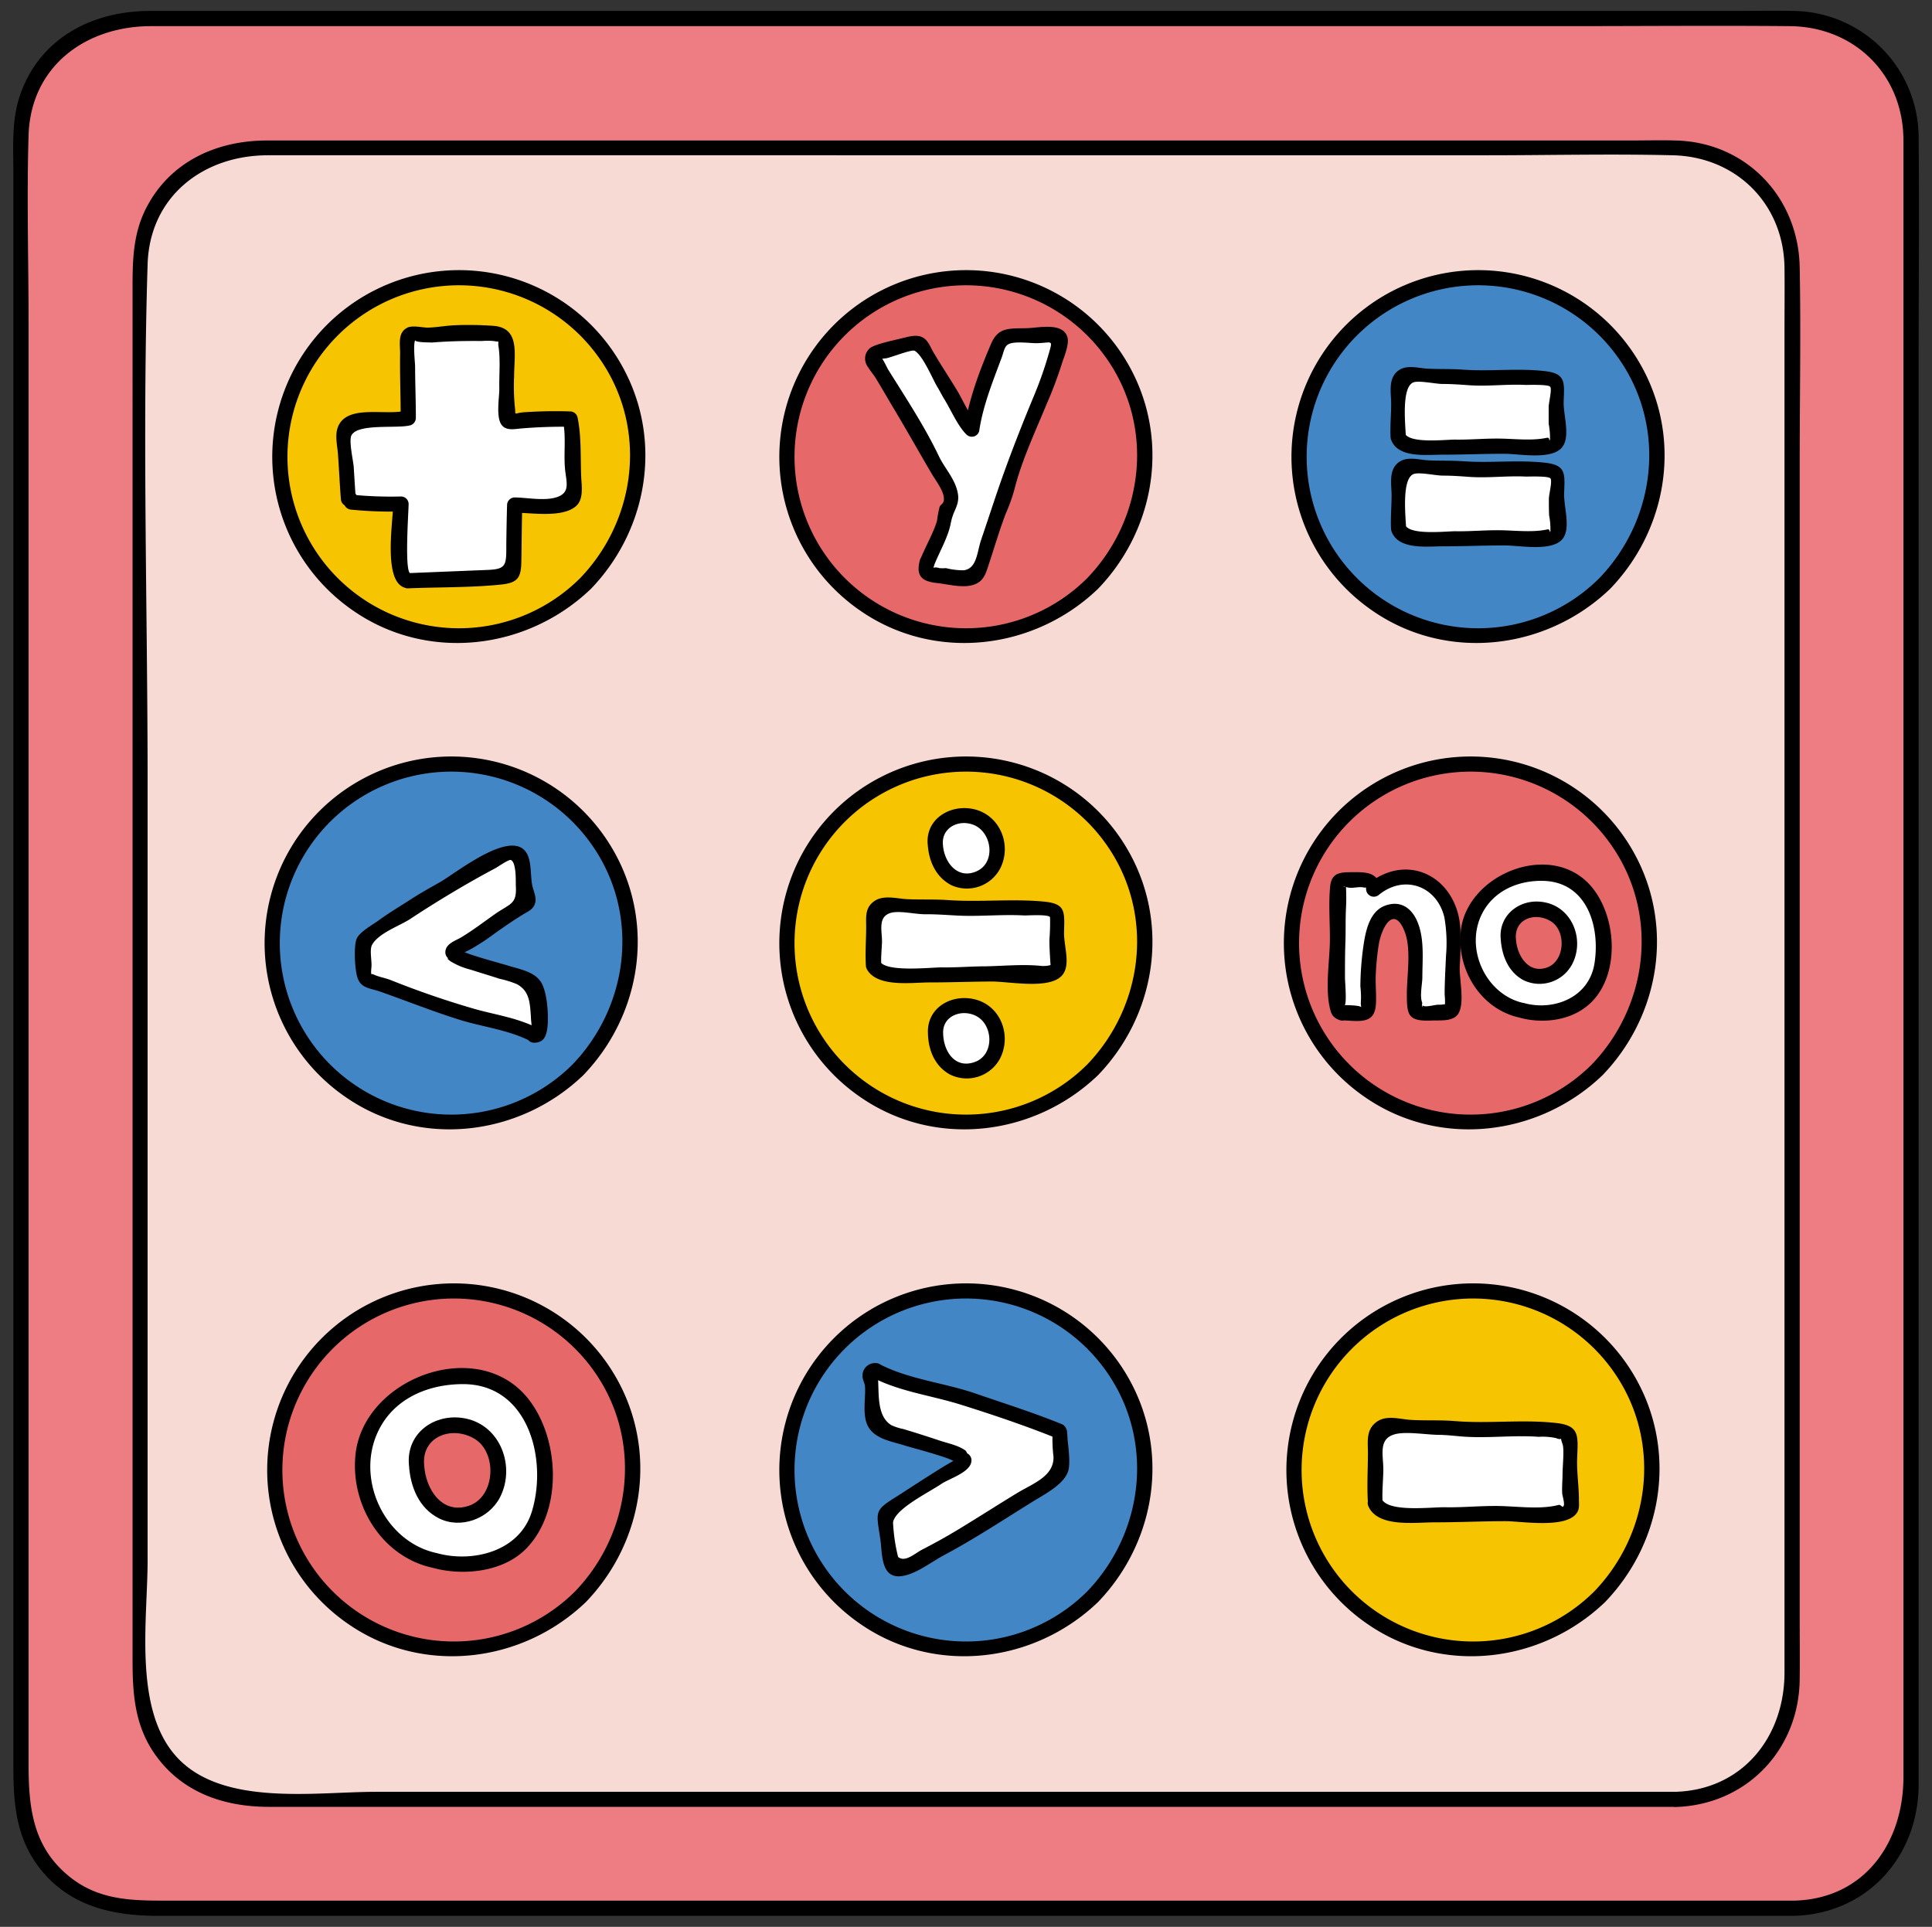 <svg xmlns="http://www.w3.org/2000/svg" viewBox="0 0 381.28 380.33"><rect x="0" y="0" width="381.28" height="380.33" fill="#333333" stroke="none"/><defs><style>.cls-1{fill:#ed7d82;}.cls-2{fill:#f8dad4;}.cls-3{fill:#e66869;}.cls-4{fill:#f7c402;}.cls-5{fill:#4386c6;}.cls-6{fill:#fff;}</style></defs><title>Mblok mapa conceptual</title><g id="gráficos"><rect class="cls-1" x="4.14" y="3.66" width="373" height="373" rx="23.02" ry="23.02"/><path d="M354.12,375.16H33.62c-7.27,0-14.13.12-20.23-5-7.09-5.91-7.75-13.81-7.75-22.12V63.81c0-12.34-.38-24.75,0-37.09C6.06,13,17,5.16,29.81,5.16h278.9c14.84,0,29.68-.13,44.51,0,12.75.12,22.3,9.51,22.42,22.31,0,4.81,0,9.62,0,14.43V350.79c0,12.86-7.62,24-21.52,24.37-1.93.06-1.93,3.06,0,3,14.41-.43,24.44-11.69,24.52-25.8,0-5.5,0-11,0-16.51V71.73c0-14.8.15-29.62,0-44.42A25,25,0,0,0,354,2.16c-4-.08-8,0-12.06,0H29.62c-11.38,0-21.84,5.33-25.7,16.73C2.25,23.8,2.64,29.14,2.64,34.26v314.1c0,7.21.37,14,5,20.15,5.85,7.69,14.43,9.65,23.46,9.65h323A1.5,1.5,0,0,0,354.12,375.16Z"/><rect class="cls-2" x="27.63" y="29.15" width="326.03" height="326.03" rx="23.02" ry="23.02"/><path d="M330.64,353.68H74.24c-12,0-30.23,2.95-39.27-6.77-8.71-9.38-5.84-27.12-5.84-38.94V154.58c0-34.08-1.06-68.34,0-102.41.41-13.42,11-21.52,23.74-21.52H293.44c12.23,0,24.5-.3,36.73,0,12.51.31,21.85,9.62,22,22.19.05,4.16,0,8.32,0,12.48V330.13c0,12.66-8.23,23.15-21.51,23.55-1.93.06-1.94,3.06,0,3,14-.42,24.37-11.28,24.51-25.19.05-4.31,0-8.63,0-12.94v-227c0-12.94.25-25.89,0-38.82-.26-13.81-10.57-24.68-24.52-25-3-.08-6,0-8.95,0h-269c-9.9,0-19.11,4.13-23.83,13.3-2.72,5.29-2.71,10.73-2.71,16.43V327.53c0,6.4.33,12.5,4,18.12,5.26,8,13.78,11,22.9,11H330.64A1.5,1.5,0,0,0,330.64,353.68Z"/><circle class="cls-3" cx="190.64" cy="90.16" r="35.35"/><path d="M214.58,114.1a33.85,33.85,0,1,1,4.29-42.63c8.94,13.45,6.73,31.15-4.29,42.63-1.34,1.4.78,3.52,2.12,2.12,10.58-11,13.88-27.33,7.46-41.38a36.85,36.85,0,1,0-54.31,45.75c14.62,10.08,34.23,7.75,46.85-4.37C218.09,114.88,216,112.76,214.58,114.1Z"/><circle class="cls-4" cx="190.64" cy="186.16" r="35.35"/><path d="M214.58,210.1a33.85,33.85,0,1,1,4.29-42.63c8.94,13.45,6.73,31.15-4.29,42.63-1.34,1.4.78,3.52,2.12,2.12,10.58-11,13.88-27.33,7.46-41.38a36.85,36.85,0,1,0-54.31,45.75c14.62,10.08,34.23,7.75,46.85-4.37C218.09,210.88,216,208.76,214.58,210.1Z"/><circle class="cls-5" cx="89.07" cy="186.16" r="35.35"/><path d="M113,210.1a33.85,33.85,0,1,1,4.29-42.63c8.94,13.45,6.73,31.15-4.29,42.63-1.34,1.4.78,3.52,2.12,2.12,10.58-11,13.88-27.33,7.46-41.38a36.85,36.85,0,1,0-54.31,45.75c14.62,10.08,34.23,7.75,46.85-4.37C116.52,210.88,114.4,208.76,113,210.1Z"/><circle class="cls-3" cx="290.21" cy="186.16" r="35.35"/><path d="M314.15,210.1a33.85,33.85,0,1,1,4.29-42.63c8.94,13.45,6.73,31.15-4.29,42.63-1.34,1.4.78,3.52,2.12,2.12,10.58-11,13.88-27.33,7.46-41.38a36.85,36.85,0,1,0-54.31,45.75c14.62,10.08,34.23,7.75,46.85-4.37C317.66,210.88,315.54,208.76,314.15,210.1Z"/><circle class="cls-4" cx="90.57" cy="90.17" r="35.35"/><path d="M114.51,114.1a33.85,33.85,0,1,1,4.29-42.63c8.94,13.45,6.73,31.15-4.29,42.63-1.34,1.4.78,3.52,2.12,2.12,10.58-11,13.88-27.33,7.46-41.38a36.85,36.85,0,1,0-54.31,45.75c14.62,10.08,34.23,7.75,46.85-4.37C118,114.88,115.9,112.76,114.51,114.1Z"/><circle class="cls-5" cx="291.71" cy="90.16" r="35.35"/><path d="M315.65,114.1a33.85,33.85,0,1,1,4.29-42.63c8.94,13.45,6.73,31.15-4.29,42.63-1.34,1.4.78,3.52,2.12,2.12,10.58-11,13.88-27.33,7.46-41.38a36.85,36.85,0,1,0-54.31,45.75c14.62,10.08,34.23,7.75,46.85-4.37C319.16,114.88,317,112.76,315.65,114.1Z"/><circle class="cls-5" cx="190.64" cy="290.16" r="35.35"/><path d="M214.58,314.1a33.85,33.85,0,1,1,4.29-42.63c8.94,13.45,6.73,31.15-4.29,42.63-1.34,1.4.78,3.52,2.12,2.12,10.58-11,13.88-27.33,7.46-41.38a36.85,36.85,0,1,0-54.31,45.75c14.62,10.08,34.23,7.75,46.85-4.37C218.09,314.88,216,312.76,214.58,314.1Z"/><path class="cls-6" d="M80.56,114.63a.87.87,0,0,1-.82-.15,1.54,1.54,0,0,1-.43-.7,3.42,3.42,0,0,1-.18-.9,5.68,5.68,0,0,0-.09-.76l.06-12.66c-1.52,0-3.13,0-4.84,0a47,47,0,0,1-4.9-.36,4.22,4.22,0,0,0-.24-.58s-.08,0-.23,0-.2,0-.12,0c0-.42-.1-1.23-.17-2.42s-.16-2.45-.24-3.79-.16-2.62-.26-3.82-.17-2-.2-2.46v-.52a2,2,0,0,1,.55-1.4A3.08,3.08,0,0,1,70,83.23a14.32,14.32,0,0,0,4.46-.11,25,25,0,0,1,4.35-.41l.93,0a1.29,1.29,0,0,0,.88-.26v-1c0-1.2,0-2.27,0-3.18s-.05-1.8-.09-2.66-.07-1.73-.09-2.62,0-2,0-3.21v-.67q0-.49,0-1t0-1v-.68A.44.44,0,0,1,81,66a11.17,11.17,0,0,1,2,.26c.27,0,.73-.08,1.37-.12l2-.14,2-.18c.64-.06,1.08-.11,1.31-.15l1,0c.53,0,1.09,0,1.7,0s1.14,0,1.63,0l.85,0h2.51a9.24,9.24,0,0,0,1-.06l1.28.82c0,.19,0,.5,0,.9a3,3,0,0,0,.15.91,1.3,1.3,0,0,1,0,.5,4,4,0,0,0-.06.49,13.86,13.86,0,0,1,.2,1.43,6.9,6.9,0,0,1,0,.91q0,.41-.06.93c0,.35,0,.88,0,1.58,0,.34,0,.85,0,1.51s0,1.4.06,2.19,0,1.62.06,2.45,0,1.61,0,2.31a.46.46,0,0,0,.18.41.94.94,0,0,0,.49.11c.22,0,.43,0,.64,0s.4,0,.56,0h.29a15.88,15.88,0,0,1,4-.47h4.14l.53,0c.23,0,.46,0,.7,0h.93l.35,1.63c0,1.67,0,3.28,0,4.81a23.28,23.28,0,0,0,.38,4.94v3.67a1.12,1.12,0,0,1-.29.82,1.86,1.86,0,0,1-.67.44,5.79,5.79,0,0,1-.85.23,5.9,5.9,0,0,0-.81.21l-1.7.29-7.35-.06-.12,4.14V105c0,.68,0,1.48,0,2.39s0,1.84,0,2.77v2.28c0,.66-.2,1-.61,1.14s-.92.2-1.54.32Z"/><path d="M81,113.18c-1.22-.22-.36-12.31-.36-13.72A1.5,1.5,0,0,0,79.1,98a79.15,79.15,0,0,1-9.74-.36l1.44,1.11-.23-.59A1.61,1.61,0,0,0,69.12,97h0l1.1,1.44c-.16-2.07-.28-4.14-.41-6.21-.08-1.27-1-5.15-.46-6.28,1.24-2.44,9.1-1.3,11.62-2a1.54,1.54,0,0,0,1.1-1.45c0-3.4-.14-6.79-.15-10.19,0-.71-.47-4.71.09-5.24-.59.56,3.3.53,3.37.53,3.26-.26,6.4-.32,9.68-.29a15,15,0,0,1,2.32,0c1.52.27.78-.14,1,1.06.41,2.71.1,5.66.16,8.41,0,1.78-.73,5.79.56,7.22.87,1,2.38.71,3.56.59a98.44,98.44,0,0,1,9.87-.35L111.1,83.1c.64,3,.14,6.19.39,9.27.21,2.56,1.12,4.65-1.27,5.64s-6.16.2-8.65.18a1.52,1.52,0,0,0-1.5,1.5c-.07,2.56-.12,5.11-.15,7.67,0,4.17.11,5-3.79,5.14l-15.57.63c-1.92.08-1.93,3.08,0,3,6.06-.25,12.24-.13,18.27-.74,3.37-.35,4-1.33,4.06-4.62.06-3.7.08-7.39.18-11.08l-1.5,1.5c3.17,0,9.46,1.1,12.14-1.32,1.43-1.29,1.12-3.74,1-5.49-.19-3.94.08-8.2-.75-12.07a1.52,1.52,0,0,0-1.45-1.1,91.12,91.12,0,0,0-9.2.17c-2.13.22-1.44.74-1.7-1a42.05,42.05,0,0,1-.15-6.15c0-4.22,1.26-9.49-4.06-9.91a67.42,67.42,0,0,0-7.65-.12c-1.78.08-3.55.42-5.34.47-1,0-3-.5-4,0-2,1-1.42,3.29-1.45,5.2-.06,4.22.12,8.44.12,12.66L80.22,81C76.56,82.12,69.28,79.89,67,83.65c-1.09,1.81-.45,4-.3,6,.21,2.94.34,5.88.57,8.81a1.56,1.56,0,0,0,1.1,1.45,6.46,6.46,0,0,0,.75.11l-1.44-1.1.23.58a1.58,1.58,0,0,0,1.45,1.1,79.15,79.15,0,0,0,9.74.36l-1.5-1.5c0,3.31-2.15,15.78,2.56,16.61C82.05,116.41,82.86,113.52,81,113.18Z"/><circle class="cls-3" cx="89.57" cy="290.16" r="35.35"/><path d="M113.51,314.1a33.85,33.85,0,1,1,4.29-42.63c8.94,13.45,6.73,31.15-4.29,42.63-1.34,1.4.78,3.52,2.12,2.12,10.58-11,13.88-27.33,7.46-41.38a36.85,36.85,0,1,0-54.31,45.75c14.62,10.08,34.23,7.75,46.85-4.37C117,314.88,114.9,312.76,113.51,314.1Z"/><circle class="cls-4" cx="290.71" cy="290.16" r="35.35"/><path d="M314.65,314.1a33.85,33.85,0,1,1,4.29-42.63c8.94,13.45,6.73,31.15-4.29,42.63-1.34,1.4.78,3.52,2.12,2.12,10.58-11,13.88-27.33,7.46-41.38a36.85,36.85,0,1,0-54.31,45.75c14.62,10.08,34.23,7.75,46.85-4.37C318.16,314.88,316,312.76,314.65,314.1Z"/><path class="cls-6" d="M271.35,296.53a3.66,3.66,0,0,1-.06-1.15,5.53,5.53,0,0,0,0-1.15q0-.17,0-.78c0-.41,0-.86.08-1.35s.07-.93.09-1.35,0-.67,0-.78c0-1.12,0-2.24-.11-3.34a19.93,19.93,0,0,1,.06-3.28,1.85,1.85,0,0,1,.89-1.43,3.25,3.25,0,0,1,1.58-.65c.15,0,.49,0,1,.11s1.14.14,1.77.2,1.24.1,1.8.14l1,.06h1l1.63,0,1.62,0h.93c.11,0,.39,0,.84.08s.95.11,1.49.14l1.51.12.93.05a25.77,25.77,0,0,0,5,0,41.34,41.34,0,0,1,5-.19,4,4,0,0,1,1.09,0L303,282c.92.05,1.86.12,2.81.19s1.73.14,2.33.17l.25,0,.25,0a1.43,1.43,0,0,1,1.29.73,3.09,3.09,0,0,1,.23,1.51,10.82,10.82,0,0,1-.28,1.83,6.9,6.9,0,0,0-.23,1.6,6.39,6.39,0,0,0,.06.64c0,.32.07.66.11,1s.08.69.11,1a6.27,6.27,0,0,1,.06.65,4.21,4.21,0,0,1,0,1,7.82,7.82,0,0,1-.17.84,5.72,5.72,0,0,0,.17,2.08,4.76,4.76,0,0,1,.17,1.85.3.3,0,0,0-.06.22v.17c-.07.08-.24.22-.5.45a1.22,1.22,0,0,1-.56.34,3.18,3.18,0,0,0-1,.08c-.47.09-.83.18-1.1.25H294.63l-.84,0-.84,0h-.51l-.75,0c-.4,0-.81,0-1.24.08s-.84.07-1.23.08a3.35,3.35,0,0,0-.76.09l-1.24,0-2-.06-2.05,0h-1.24c-1.16,0-2,0-2.55,0a13.16,13.16,0,0,1-1.49-.11l-1.51-.19c-.56-.08-1.44-.17-2.64-.28-.11,0-.34-.11-.7-.2l-.81-.2a1.39,1.39,0,0,1-.51-.7C271.53,296.94,271.42,296.68,271.35,296.53Z"/><path d="M272.85,296.53c-.11-2.07.1-4.1.15-6.17.07-3.12-1.27-6.68,2.85-7.38,2.17-.36,5.66.19,7.92.24,1.91,0,3.8.29,5.7.39,4.74.25,9.44-.35,14.19,0a12.52,12.52,0,0,1,3.41.25c1.63.67.59-.77,1.3,1.2.37,1,0,4.44,0,5.76s-.14,2.61-.07,3.92c0,.42.57,2.09.27,2.53s-.48-.35-1-.21c-3.87,1-8.69.16-12.68.2-3.24,0-6.45.32-9.7.25-2.74-.05-11.32,1.07-12.54-1.69-.78-1.77-3.37-.24-2.59,1.51,1.88,4.24,9.23,3.15,13.08,3.16,4.68,0,9.32-.23,14-.23,3.09,0,11.77,1.5,14-1.56.62-.85.46-1.68.46-2.71,0-2.67-.45-5.43-.35-8.11.16-4.42.59-6.49-4.16-7-6.71-.75-13.35.18-20-.38-2.84-.23-5.66-.07-8.5-.22-2.41-.12-5.19-1.17-7.24.64-1.72,1.51-1.41,3.62-1.39,5.77,0,3.29-.22,6.61,0,9.9C269.94,298.45,272.94,298.47,272.85,296.53Z"/><path class="cls-6" d="M183,110.87c.31-.82.63-1.6,1-2.35s.64-1.48.94-2.19.58-1.41.84-2.1.47-1.37.65-2.06v-.06l0,0,.3-1.24a.64.64,0,0,1,.2-.16c.12-.07.18-.14.18-.19a.66.66,0,0,1,.07-.23c0-.12.09-.24.14-.36l.13-.36.1-.23c0-.22.1-.42.15-.62a1.41,1.41,0,0,0,0-.58l-.54-1.26a5.65,5.65,0,0,0-.66-1.81l-1-1.7-.63-.9a.17.17,0,0,1,0-.14V92.2a10.1,10.1,0,0,1-.83-1.36c-.23-.46-.46-.93-.68-1.39s-.44-.93-.67-1.4-.48-.92-.75-1.38a5.62,5.62,0,0,1-.47-.7c-.22-.35-.46-.74-.73-1.15L180,83.63c-.24-.38-.41-.67-.52-.85-.64-1-1.25-2-1.85-3s-1.18-2-1.76-3-1.18-2-1.8-3-1.24-2-1.9-2.94a.09.09,0,0,1,0-.06v-.11c0-.23.07-.45.36-.65l.16,0,.17-.06s.09,0,.18-.17l.18-.26.27,0,.45-.07.45-.08a1.51,1.51,0,0,0,.28-.07l.74-.19,1.3-.37,1.3-.38.76-.24.11,0,.1,0H179a.58.58,0,0,0,.19,0,.32.32,0,0,0,.14,0l.41,0,.53-.06.49,0H181a.3.3,0,0,1,.23,0,1.59,1.59,0,0,1,.29.15c.06.09.15.24.27.46l.4.7c.14.25.27.48.41.7l.29.47a32.79,32.79,0,0,0,1.89,3c.67,1,1.32,2,1.94,3l.13.26c.06.14.13.28.21.43a3.32,3.32,0,0,1,.22.41,1.15,1.15,0,0,0,.13.21l.09.14a2.55,2.55,0,0,1,.14.24c0,.08.09.16.14.24l.09.18.34.49.62.89.63.9.38.54.3.57.54,1c.19.36.37.7.53,1s.28.51.33.58,0,.09.1.16l.15.15c0-.19.07-.41.09-.68a4.53,4.53,0,0,1,.1-.61q.21-1.29.51-2.49a23.19,23.19,0,0,1,.72-2.44,10.08,10.08,0,0,1,.58-1.52,11.22,11.22,0,0,0,.57-1.52l.85-2.49c.31-.89.6-1.71.88-2.44,0-.05.06-.17.13-.35s.16-.39.25-.6l.25-.61.13-.35.18-.58c.05-.16.1-.32.15-.46a2.49,2.49,0,0,1,.22-.43,5,5,0,0,1,.36-.45l.17,0,.32-.06.31-.09a.83.83,0,0,0,.21-.07,11,11,0,0,1,1.38-.12h1.38l.58,0,1,0h1.53c.15,0,.4,0,.77,0h2.28a6.54,6.54,0,0,1,.76,0l.41.2a.61.61,0,0,1,.32.32,2.61,2.61,0,0,1,0,.56,3.44,3.44,0,0,1-.1.63c-.06.21-.11.41-.17.6s-.1.35-.14.48c-.23.9-.47,1.76-.72,2.59s-.51,1.65-.78,2.45-.57,1.6-.88,2.41-.65,1.61-1,2.43q-.93,2.08-1.74,4.45c-.54,1.58-1,3.07-1.55,4.48a20.77,20.77,0,0,1-.76,1.94q-.47,1-.93,1.89-.3.55-.54,1.11a9,9,0,0,0-.37,1.11c-.07.33-.13.61-.19.85a6.75,6.75,0,0,1-.19.68c-.07.22-.16.45-.26.69l-.34.85a1.67,1.67,0,0,0-.11.6,3.55,3.55,0,0,0,0,.66,1.28,1.28,0,0,1-.13.32,1.42,1.42,0,0,1-.17.33s0,.06-.09.13l-.2.22-.22.21-.12.13a1.49,1.49,0,0,1-.06.26c0,.13-.08.28-.12.44s-.08.3-.11.43a1.6,1.6,0,0,0,0,.26,4,4,0,0,0-.23.51l-.32.78c-.11.27-.21.54-.3.78a2.75,2.75,0,0,1-.22.51,4.62,4.62,0,0,1,0,1,1.78,1.78,0,0,1-.45.88l-2.49,7.47a2.36,2.36,0,0,1-.12.26,3.61,3.61,0,0,1-.23.36l-.28.31a.51.51,0,0,1-.25.17,5.77,5.77,0,0,1-.61.08,1.78,1.78,0,0,1-.59,0,.42.42,0,0,0-.23,0l-.41.07-.45.07a.82.82,0,0,1-.39,0l-.27,0a.52.52,0,0,0-.25,0l-.55-.1-.89-.15-.91-.15c-.29,0-.49-.07-.58-.07a2.34,2.34,0,0,1-.45,0h-.37l-.3,0-.55-.07-.56,0-.29,0a1.53,1.53,0,0,1-.41-.08.75.75,0,0,1-.39-.36,1.52,1.52,0,0,1-.14-.77A4.07,4.07,0,0,1,183,110.87Z"/><path d="M184.47,111.27c1-2.44,2.53-5.09,3.1-7.67a14.07,14.07,0,0,1,.35-1.49c.12-.31.37-1.06.07-.27.56-1.47,1.34-2.59,1.06-4.33-.45-2.87-2.61-5.05-3.74-7.42-2.82-5.91-6.53-11.53-10-17.09-.51-.82-2-4.6-2.31-1.58a2.59,2.59,0,0,0,.83-.45c-.21-.2,1-.5-.43,0a8.66,8.66,0,0,1,1.44-.24c1-.15,5.09-1.81,5.67-1.49,1.61.89,3.57,5.63,4.45,7.09.49.81.9,1.65,1.39,2.45,1.33,2.14,2.63,5.27,4.39,7a1.51,1.51,0,0,0,2.5-.67c.73-5,2.68-9.78,4.44-14.53.42-1.15.53-2.17,1.29-2.61,1.18-.69,4.3-.21,5.64-.23,3.12-.07,3.2-.86,2.33,2.18a74.69,74.69,0,0,1-2.89,8.21c-2.15,5.17-4.25,10.5-6.13,15.76-1.5,4.2-2.81,8.33-4.28,12.62-.85,2.48-.81,5.7-3.45,6.06a14.41,14.41,0,0,1-3.51-.43,8,8,0,0,1-1.3,0c-1.37-.46-1.3.53-.93-.85a1.5,1.5,0,0,0-2.89-.8c-.87,3.18.34,4.27,3.32,4.59,2.12.22,4.9,1,7,.42,2.37-.63,2.7-2.44,3.42-4.61,1.07-3.22,2-6.44,3.2-9.54a35,35,0,0,0,1.72-4.84c1.39-5.58,4.18-11.52,6.37-16.84A79.67,79.67,0,0,0,209.49,72c.38-1.29,1.6-4,1.16-5.46-.9-3-5.75-1.81-8-1.76-3.6.08-5.65-.23-7.1,3.16-2.2,5.19-4.35,10.79-5.15,16.39l2.51-.66c-1.63-1.63-3-5-4.27-7-1.45-2.37-3-4.71-4.4-7.09-.61-1-1.08-2.45-2.19-3-1.33-.68-3.12,0-4.48.29-2.12.51-5.56,1.24-6.14,2.1a2.65,2.65,0,0,0-.59,2.58c.15.73,1.46,2.25,1.93,3,1.23,2,2.36,4,3.56,6,2.6,4.33,5.09,8.8,7.61,13.07.77,1.31,2.38,3.35,2.34,4.89,0,1-.66,1-.85,1.55a22.51,22.51,0,0,0-.51,2.74c-.66,2.31-2.33,5.17-3.31,7.66C180.88,112.27,183.78,113.05,184.47,111.27Z"/><path class="cls-6" d="M85.79,308a4.48,4.48,0,0,0-.57-.12l-1-.18-.25,0a4.77,4.77,0,0,1-.53-.14,4.28,4.28,0,0,1-.66-.26,2.33,2.33,0,0,1-.61-.41l-.24-.1-.39-.16-.4-.16-.23-.1a4.21,4.21,0,0,1-1-.52c-.3-.22-.59-.45-.86-.68s-.54-.48-.8-.73l-.71-.7a21.15,21.15,0,0,1-2.35-2.6,14.74,14.74,0,0,1-1.78-3,23.93,23.93,0,0,1-1-2.4,15.91,15.91,0,0,1-.55-2.13,18.84,18.84,0,0,1-.26-2.18c0-.75-.07-1.6-.07-2.57v-2.06c.24-1,.52-2,.83-2.94a17.19,17.19,0,0,1,1.13-2.64,17.62,17.62,0,0,1,1.55-2.41,16.25,16.25,0,0,1,2-2.22A12.52,12.52,0,0,1,79,275.13a15.9,15.9,0,0,1,2-1.1.89.89,0,0,0,.23-.11l.33-.15.31-.12.2-.08.41,0,.38,0,.33-.24.3-.23.18,0a2,2,0,0,0,.31-.07l.3-.06a.44.44,0,0,0,.17-.06l.49-.12.82-.21.84-.2a2.53,2.53,0,0,1,.5-.1,4.77,4.77,0,0,1,.8-.15l1.23-.12,1.25-.11.86-.08H92l1.09.06a5.72,5.72,0,0,1,1,.16q.77.19,1.56.36t1.56.27l.65.3c.3.15.62.31,1,.5s.66.35,1,.52l.6.35a4.42,4.42,0,0,1,.43.4l.75.75c.27.28.54.55.79.82l.58.63a2.58,2.58,0,0,0,.16.25l.32.45.35.51c.12.16.22.3.29.41a19.37,19.37,0,0,1,2.66,6,24.2,24.2,0,0,1,.56,3.12,29.88,29.88,0,0,1,.18,3.33V291c0,.31-.08.73-.13,1.27s-.09,1.07-.13,1.6-.09,1-.13,1.43a6.14,6.14,0,0,1-.08.74,15.75,15.75,0,0,1-.59,2.65,20,20,0,0,1-1,2.49q-.53.66-.84,1.11c-.21.3-.42.6-.64.88l-.75.93c-.29.34-.67.76-1.17,1.27a17.42,17.42,0,0,1-2,1.32,16.73,16.73,0,0,1-2.23,1,14.58,14.58,0,0,1-2.34.68,8.88,8.88,0,0,1-2.34.19h-.94l-.58,0h-.37a.52.52,0,0,0-.19-.11.55.55,0,0,0-.19-.06l-.25,0-.42.07-.44.07a.53.53,0,0,1-.26,0l-.51,0-.86-.11-.86-.13a2.67,2.67,0,0,1-.48-.08h-.27ZM82.21,289.2a12.64,12.64,0,0,0,.13,1.51,5.94,5.94,0,0,0,.41,1.45,1.06,1.06,0,0,0,.14.3,1.06,1.06,0,0,1,.14.3l.22.77c.07.27.15.55.23.82a6.74,6.74,0,0,0,.29.79,2.63,2.63,0,0,0,.41.69l.27.29c.13.13.26.27.38.41l.36.38c.11.12.18.19.22.2l.18.14.35.23.41.26a2.27,2.27,0,0,0,.35.2l.27.19.35.24a1.49,1.49,0,0,0,.33.2,1.16,1.16,0,0,0,.28.12,1.43,1.43,0,0,0,.35.07,3.56,3.56,0,0,0,.87.31,1.34,1.34,0,0,0,.49,0l.44-.08a2.4,2.4,0,0,1,.72,0H91l.36,0,.38-.06.3-.05a6.38,6.38,0,0,0,2.41-.88,7.77,7.77,0,0,0,2-1.7A7.57,7.57,0,0,0,97.7,294a7.17,7.17,0,0,0,.47-2.53c0-.05,0-.28,0-.67s0-1.08.12-2.07a3.56,3.56,0,0,0-.28-1.39,13.76,13.76,0,0,1-.51-1.4,4.29,4.29,0,0,0-1.25-1.85,18.15,18.15,0,0,0-1.79-1.38c-.38-.25-.73-.47-1-.64a5.81,5.81,0,0,0-2-.67,8.49,8.49,0,0,0-1.22-.11c-.42,0-.79,0-1.1,0a6.25,6.25,0,0,0-1.09.15,10.45,10.45,0,0,0-1.42.39,8.11,8.11,0,0,0-1.41.61,6,6,0,0,0-1.21.89,3.19,3.19,0,0,0-.78,1.21l-.46,1.31a2.63,2.63,0,0,0-.31.63,5.53,5.53,0,0,0-.21.89,5.2,5.2,0,0,0-.09,1A3.72,3.72,0,0,0,82.21,289.2Z"/><path d="M86.19,306.56c-10.47-2.24-16.32-15.08-11.27-24.62,3.22-6.11,9.88-8.77,16.57-8.73,12.72.07,16.61,14.72,13.49,25.09-2.43,8.06-11.85,10.2-18.79,8.26a1.51,1.51,0,0,0-.8,2.9c5.84,1.63,13.81.91,18.39-3.72,7.32-7.41,6.71-21.61.56-29.52-9.9-12.71-32.57-4.24-34.18,10.87-1.06,10.05,5.27,20.23,15.23,22.37C87.28,309.86,88.08,307,86.19,306.56Z"/><path d="M80.71,289.2c.26,4.23,1.94,8.46,5.86,10.47,4.29,2.2,9.86.17,12.08-4.07,3.15-6.07.15-14.24-6.83-15.62-6-1.18-11.72,2.89-11.11,9.22.18,1.91,3.18,1.93,3,0-.55-5.69,5.55-7.89,10-5.16s4.09,11.46-1.24,13.2-8.48-3.41-8.76-8C83.59,287.28,80.58,287.27,80.71,289.2Z"/><path class="cls-6" d="M264.87,199.89a1.33,1.33,0,0,1-.43-.16.73.73,0,0,1-.28-.3,1.09,1.09,0,0,1-.12-.36,1.32,1.32,0,0,1,0-.34c0-.11,0-.21,0-.29,0-1,0-2.07,0-3.09s-.05-2.06-.07-3.1,0-2.07,0-3.1.07-2.07.15-3.1l-.08-1c0-.11,0-.22,0-.31a2.11,2.11,0,0,0,0-.26,1.64,1.64,0,0,1,0-.23v-2.72c0-.34,0-.66,0-1s0-.5,0-.58,0-.25,0-.55,0-.62.06-1,0-.66,0-1,0-.49,0-.57a6,6,0,0,0,0-1c0-.38-.06-.73-.07-1l0-.72a.43.43,0,0,1,.13-.34.79.79,0,0,1,.29-.11h.29c.08,0,.14,0,.15,0h.23l.37,0,.36,0a.71.71,0,0,0,.2,0h2.13l.77,0,.23,0,.13,0,.25,0,.25.05.18,0a1.86,1.86,0,0,1,.61.2.51.51,0,0,1,.22.3,1.65,1.65,0,0,1,.06.48,5.37,5.37,0,0,0,.09.7,8.78,8.78,0,0,1,1.84-1.29,9.67,9.67,0,0,1,2-.74,11.2,11.2,0,0,1,2.1-.32,20.36,20.36,0,0,1,2.21,0,3.16,3.16,0,0,1,.66.07l.7.18a5.1,5.1,0,0,1,.69.24c.23.1.43.19.61.29l.48.34.58.46.5.41a1.12,1.12,0,0,0,.23.17,5,5,0,0,1,1,1,6.49,6.49,0,0,1,.76,1.19,8.19,8.19,0,0,1,.53,1.33c.14.46.26.92.36,1.37a1.27,1.27,0,0,1,.14.41,6.82,6.82,0,0,1,.15.76c.05.28.09.56.13.85s.05.51.05.67v.76c0,.21,0,.45,0,.71s0,.5,0,.72,0,.35,0,.4l0,3.39,0,.72a1.41,1.41,0,0,0,0,.24c0,.13,0,.26-.05.39s0,.27-.05.39a1.53,1.53,0,0,0,0,.27l0,.44c0,.26,0,.59,0,1s0,.83,0,1.28,0,.92,0,1.39v1.3c0,.39,0,.73,0,1s0,.44,0,.51v.67c0,.15,0,.29,0,.42s0,.21,0,.24l0,.2c0,.15-.08.24-.25.27l-.42.08h-.17a1,1,0,0,0-.24,0l-.21,0a.18.18,0,0,0-.11,0h-1.37l-.31,0c-.64,0-1.23.06-1.79.11a13.49,13.49,0,0,1-1.82,0,.67.67,0,0,1-.51-.19.9.9,0,0,1-.19-.42,2.22,2.22,0,0,1,0-.52,4.7,4.7,0,0,0,0-.52v-.48c0-.25,0-.54,0-.87s0-.68,0-1.06,0-.74,0-1.06,0-.62,0-.86v-.49l0-4.74a15.08,15.08,0,0,0,0-1.65,16.53,16.53,0,0,0-.19-1.94,15.86,15.86,0,0,0-.42-2,9,9,0,0,0-.65-1.71,3.82,3.82,0,0,0-.9-1.17A1.48,1.48,0,0,0,276,180l-.72,0a3,3,0,0,0-1.17.16,11.18,11.18,0,0,0-1.1.55.15.15,0,0,0-.08,0,.16.16,0,0,0,0,.1,3.43,3.43,0,0,0-1,1.21,10,10,0,0,0-.67,1.78,18,18,0,0,0-.46,2.1c-.12.74-.23,1.48-.31,2.2q0,.1-.06.51c0,.27-.06.57-.09.91s-.06.66-.08,1,0,.59-.05.76c0,0,0,.08,0,.21s0,.27,0,.44,0,.33,0,.5,0,.29,0,.38,0,.18,0,.33,0,.31,0,.48,0,.33,0,.48,0,.25,0,.31l0,3.06a.86.86,0,0,0,0,.25,1.12,1.12,0,0,1,0,.24.8.8,0,0,1,0,.11,1.27,1.27,0,0,1,0,.2v.32a3,3,0,0,0,0,.39,1.6,1.6,0,0,1,0,.44.67.67,0,0,1-.17.36.59.59,0,0,1-.46.12c-.31,0-.65,0-1,0l-1.17,0-1.25,0A9.32,9.32,0,0,1,264.87,199.89Z"/><path d="M265.26,198.44c.6.23.19-4.45.17-5.41,0-2.49,0-5,.1-7.46.05-2,0-4.07.09-6.1a40.63,40.63,0,0,0,0-4.55c0,.44-1.31-.18.36.25.93.24,2.13-.21,3.1,0s.4-.61.52.36a1.53,1.53,0,0,0,2.57,1.06c5.05-4.05,11.39-1.66,12.87,4.45a29.38,29.38,0,0,1,.33,7.61c-.11,2.56-.27,5.09-.27,7.67a13.48,13.48,0,0,1,0,2.84c.33-1.38.4-.8-1.29-.84-.65,0-2.43.55-3,.19-.3-.21.31.7-.16.09-.1-.13.08-.58,0-.74-.47-1.24,0-3.44.05-4.81,0-3.49.42-7.34-.8-10.67-1.06-2.93-3.29-4.76-6.46-3.65s-3.95,5.06-4.38,8.07a58.27,58.27,0,0,0-.59,7.92,18.08,18.08,0,0,1,.08,3.34c0,.16.14.81,0,.91.62-.62-3.63-.57-3.81-.58-1.93-.08-1.93,2.92,0,3,3.41.14,6.47.86,6.78-3,.17-2-.13-4.14,0-6.19a50.27,50.27,0,0,1,.6-5.88c.62-3.47,2.95-7.54,5-2.66,1.45,3.41.56,8.61.52,12.3,0,4.37.13,5.68,4.9,5.48,1.79-.08,4.53.3,5.42-1.65,1.06-2.31,0-6.65.12-9.12a72.4,72.4,0,0,0,.12-7.37c-.56-9.84-10.06-15.38-18.27-8.8l2.56,1.06c-.42-3.19-2.4-3.44-5.32-3.4-2.43,0-4.38-.07-4.66,2.79-.36,3.63,0,7.47-.06,11.13-.11,3.89-.88,8.84-.05,12.68.29,1.35.54,2.07,2,2.61C266.27,202,267.05,199.12,265.26,198.44Z"/><path class="cls-6" d="M300.35,199.4l-.43-.09-.72-.13-.18,0-.4-.11a2.74,2.74,0,0,1-.49-.19,1.77,1.77,0,0,1-.46-.31l-.17-.07-.3-.12-.29-.12-.18-.08a3,3,0,0,1-.7-.38c-.23-.17-.44-.34-.65-.51s-.4-.36-.59-.55-.37-.35-.53-.52a15.27,15.27,0,0,1-1.76-1.94,11.29,11.29,0,0,1-1.32-2.24,18.59,18.59,0,0,1-.72-1.79,12.05,12.05,0,0,1-.6-3.22c0-.55-.05-1.19-.05-1.91v-1.54c.18-.77.38-1.5.61-2.19a12.86,12.86,0,0,1,.85-2,12.26,12.26,0,0,1,2.68-3.45,9.66,9.66,0,0,1,1.31-1.06,10.68,10.68,0,0,1,1.45-.82l.18-.08.24-.12.24-.09.14-.06.3,0,.29,0,.25-.17.22-.18.13,0,.24-.05.22,0a.25.25,0,0,0,.12,0l.37-.09.61-.16.63-.15a1.81,1.81,0,0,1,.38-.07,2.55,2.55,0,0,1,.59-.11c.28,0,.59-.07.92-.09l.93-.09.64-.06H305l.82,0a4.59,4.59,0,0,1,.77.13l1.17.26,1.16.21.48.22c.23.11.47.23.72.37l.7.39.45.26a4.34,4.34,0,0,1,.32.3l.56.56.59.61.43.47a1.15,1.15,0,0,0,.12.19l.24.33c.09.13.17.26.26.38l.22.31a15.27,15.27,0,0,1,1.21,2.22,14.47,14.47,0,0,1,.77,2.24,17.43,17.43,0,0,1,.42,2.33,22,22,0,0,1,.13,2.48v.08c0,.23-.06.55-.09.95s-.07.8-.1,1.19-.07.75-.1,1.06a3.37,3.37,0,0,1-.06.56,11.41,11.41,0,0,1-.44,2,15.81,15.81,0,0,1-.72,1.86c-.26.32-.47.6-.62.82s-.32.45-.48.66l-.57.69c-.21.25-.5.57-.86.95a14.79,14.79,0,0,1-1.53,1,12.56,12.56,0,0,1-1.66.78,13,13,0,0,1-1.75.51,6.89,6.89,0,0,1-1.74.14h-.71l-.42,0h-.28a.37.37,0,0,0-.14-.08.41.41,0,0,0-.15,0,.82.82,0,0,0-.18,0l-.32,0-.32.05h-.2l-.38,0-.64-.08-.64-.1a1.52,1.52,0,0,1-.36-.06h-.2Zm-2.68-14a10.13,10.13,0,0,0,.1,1.12,4.81,4.81,0,0,0,.31,1.09.76.76,0,0,0,.1.22.67.67,0,0,1,.1.23c.06.17.11.36.17.57s.11.41.17.61a4.19,4.19,0,0,0,.22.59,2.14,2.14,0,0,0,.3.51l.21.22.28.3.27.29a.6.6,0,0,0,.16.15,1.06,1.06,0,0,0,.13.11l.27.17.3.19a2,2,0,0,0,.26.15l.2.14.27.18a1.05,1.05,0,0,0,.24.15l.21.09a1.14,1.14,0,0,0,.26.05,2.7,2.7,0,0,0,.65.23,1.14,1.14,0,0,0,.37,0l.32-.06a1.79,1.79,0,0,1,.54,0h.15l.26,0,.29,0,.22,0a4.7,4.7,0,0,0,1.8-.65,5.91,5.91,0,0,0,1.46-1.27,5.85,5.85,0,0,0,1-1.68,5.4,5.4,0,0,0,.35-1.89s0-.21,0-.5,0-.81.09-1.55a2.56,2.56,0,0,0-.22-1,9.16,9.16,0,0,1-.37-1,3.25,3.25,0,0,0-.93-1.38,16.45,16.45,0,0,0-1.34-1c-.29-.19-.55-.35-.79-.48a4.47,4.47,0,0,0-.72-.31,3.94,3.94,0,0,0-.77-.19,7.52,7.52,0,0,0-.91-.08c-.31,0-.58,0-.81,0a4.65,4.65,0,0,0-.82.11,10,10,0,0,0-1.06.29,5.48,5.48,0,0,0-1.05.46,3.73,3.73,0,0,0-.9.66,2.29,2.29,0,0,0-.58.9l-.35,1a1.87,1.87,0,0,0-.23.47,5.8,5.8,0,0,0-.16.66,4.37,4.37,0,0,0-.06.72A3.1,3.1,0,0,0,297.67,185.37Z"/><path d="M300.75,198c-7.56-1.61-11.82-10.88-8.19-17.8,2.31-4.39,7.06-6.45,12-6.33,8.5.22,11.23,8.76,10.14,16.1-1,7.06-8.25,9.64-14,8a1.51,1.51,0,0,0-.8,2.9c4.83,1.35,11.54.63,15.25-4.3,4.4-5.83,3.61-15.72-.87-21.3-7.77-9.67-24.8-2.85-26,8.5-.83,7.69,4,15.47,11.64,17.1C301.83,201.25,302.63,198.36,300.75,198Z"/><path d="M296.17,185.37c.21,3.28,1.53,6.57,4.56,8.14a7.29,7.29,0,0,0,9.53-3.18c2.49-4.74.12-11.1-5.32-12.2-4.67-1-9.24,2.28-8.77,7.24.18,1.91,3.19,1.93,3,0-.38-4,3.8-5.43,6.89-3.52s2.82,7.93-.83,9.15-5.86-2.42-6.06-5.63C299.05,183.45,296.05,183.44,296.17,185.37Z"/><path class="cls-6" d="M276,86.29a3.2,3.2,0,0,1,0-.93,4.92,4.92,0,0,0,0-.94c0-.09,0-.3,0-.63s0-.7.07-1.1.05-.76.07-1.09,0-.55,0-.64c0-.91,0-1.81-.09-2.71a15.86,15.86,0,0,1,0-2.67,1.55,1.55,0,0,1,.73-1.16,2.61,2.61,0,0,1,1.28-.52q.18,0,.84.09c.44.06.92.11,1.44.16s1,.08,1.45.11l.82,0h.8l1.32,0,1.33,0h.75l.68.07c.36,0,.77.08,1.21.12l1.23.09.75,0a20.85,20.85,0,0,0,4,0,32.15,32.15,0,0,1,4.08-.16,3.54,3.54,0,0,1,.89,0l2,.11,2.28.16,1.89.14.2,0,.21,0a1.19,1.19,0,0,1,1,.59,2.58,2.58,0,0,1,.18,1.23,8.72,8.72,0,0,1-.23,1.48,5.66,5.66,0,0,0-.18,1.3,5,5,0,0,0,0,.52c0,.26.06.53.09.82s.06.56.1.82,0,.43,0,.53a3.71,3.71,0,0,1,0,.82,6.88,6.88,0,0,1-.14.68,4.6,4.6,0,0,0,.14,1.68,3.94,3.94,0,0,1,.14,1.51.26.26,0,0,0-.05.18v.14l-.41.36c-.21.18-.36.28-.45.28a2.74,2.74,0,0,0-.85.06l-.89.21h-9.93l-.68,0c-.24,0-.47,0-.69,0h-.4l-.62,0c-.32,0-.65,0-1,.07l-1,.06a3.34,3.34,0,0,0-.61.07l-1,0-1.67,0-1.66,0h-1c-.94,0-1.64,0-2.07,0a10.52,10.52,0,0,1-1.21-.09L280,88c-.46-.06-1.17-.13-2.14-.22l-.57-.16-.66-.16a1.11,1.11,0,0,1-.41-.57C276.11,86.62,276,86.41,276,86.29Zm.05,18.09a3.2,3.2,0,0,1-.05-.93,4.92,4.92,0,0,0,0-.94c0-.09,0-.3,0-.64s0-.69.06-1.09.06-.76.07-1.09,0-.55,0-.64c0-.91,0-1.82-.09-2.71a15.84,15.84,0,0,1,.05-2.67,1.52,1.52,0,0,1,.73-1.16A2.58,2.58,0,0,1,278.1,92c.12,0,.41,0,.85.09s.92.11,1.43.16l1.46.11.82.05h.8l1.32,0,1.32,0h.75l.69.07c.36,0,.76.09,1.2.11l1.23.1.76,0a21.68,21.68,0,0,0,4,0,32.15,32.15,0,0,1,4.08-.16,3.44,3.44,0,0,1,.88,0l2,.11,2.28.16,1.89.14.21,0a.71.71,0,0,0,.2,0,1.19,1.19,0,0,1,1.05.6,2.58,2.58,0,0,1,.18,1.23,8.68,8.68,0,0,1-.22,1.48,5.22,5.22,0,0,0-.19,1.3c0,.09,0,.26.05.52s.06.53.09.82.06.56.09.82.05.43.05.53a3.71,3.71,0,0,1,0,.82,6.88,6.88,0,0,1-.14.68,4.39,4.39,0,0,0,.14,1.68,3.91,3.91,0,0,1,.13,1.51.26.26,0,0,0,0,.18v.14l-.41.36a1,1,0,0,1-.46.27,3.15,3.15,0,0,0-.84.07c-.38.08-.68.15-.89.21h-9.93l-.69,0c-.24,0-.47,0-.68,0h-.41l-.61,0c-.32,0-.66,0-1,.07l-1,.06a3.22,3.22,0,0,0-.61.07l-1,0-1.66,0-1.66,0h-1c-.94,0-1.63,0-2.07,0a10.88,10.88,0,0,1-1.21-.09l-1.23-.16c-.45-.06-1.17-.13-2.14-.23l-.57-.15-.66-.16a1.27,1.27,0,0,1-.41-.57C276.16,104.71,276.07,104.5,276,104.38Z"/><path d="M277.46,86.29c-.12-2.42-.91-9.83,1.44-10.8,1.1-.45,4.43.31,5.83.3,1.76,0,3.45.12,5.2.25,3.73.26,7.44-.25,11.18-.06.6,0,4.36-.13,4.8.34s-.29,3.16-.28,4.07c0,1.08,0,2.19,0,3.26a14.8,14.8,0,0,1,.26,3.17c-.27.3.05-.55-.64-.4-3.15.67-6.79.12-10,.15-2.7,0-5.38.25-8.09.2-2,0-9,.83-9.93-1.24-.78-1.76-3.37-.23-2.59,1.52,1.48,3.35,6.78,2.71,9.86,2.7,4.13,0,8.24-.18,12.37-.18,2.86,0,8.84,1.18,11.15-1,2.1-2,.48-6.5.57-9.31.13-3.7.48-5.53-3.65-6-5.44-.63-10.84.09-16.27-.3-2.31-.17-4.6-.07-6.91-.19-2-.1-4.35-.94-6.07.6s-1.17,4.18-1.14,6.24c0,2.24-.23,4.46-.12,6.69C274.56,88.21,277.56,88.23,277.46,86.29Z"/><path d="M277.51,104.38c-.12-2.42-.92-9.83,1.44-10.8,1.09-.45,4.42.31,5.83.3,1.75,0,3.44.12,5.19.25,3.74.26,7.45-.25,11.19-.06.59,0,4.35-.14,4.8.34s-.29,3.15-.29,4.07c0,1.08,0,2.19.05,3.26a14.24,14.24,0,0,1,.25,3.17c-.26.3.06-.55-.63-.4-3.15.67-6.8.12-10,.15-2.71,0-5.38.25-8.09.2-2,0-9,.83-9.94-1.24-.78-1.76-3.36-.23-2.59,1.52,1.49,3.35,6.78,2.71,9.86,2.7,4.14,0,8.24-.18,12.37-.18,2.87,0,8.84,1.18,11.16-1,2.09-2,.47-6.5.57-9.31.13-3.7.47-5.53-3.65-6-5.44-.63-10.84.09-16.28-.31-2.3-.16-4.59-.06-6.9-.18-2-.1-4.35-.94-6.07.6s-1.17,4.18-1.15,6.24c0,2.23-.22,4.46-.11,6.69C274.6,106.3,277.6,106.31,277.51,104.38Z"/><path class="cls-6" d="M105.46,204.26,105,204l-.5-.25-.91-.33-1.21-.45-1.14-.4-.66-.22-.79-.22-1.54-.4-1.75-.44L95.11,201l-.28,0-.46-.09-.47-.11-.26-.06a4.42,4.42,0,0,1-.63-.18l-1.3-.42-1.54-.48-1.27-.38a13.56,13.56,0,0,0-1.52-.52,11.47,11.47,0,0,1-1.52-.55l-1.29-.57c-.41-.18-.85-.36-1.32-.53l-.77-.2c-.41-.11-.86-.24-1.34-.39L79.8,196l-.77-.22a14,14,0,0,1-1.76-.68c-.61-.28-1.17-.56-1.69-.83a.15.15,0,0,1-.16,0l-.17,0s-.06-.05-.2-.08l-.24,0-1.46-.41a5.85,5.85,0,0,1-1.36-.55.08.08,0,0,0,0-.05.08.08,0,0,1,0-.06v-.22a2.63,2.63,0,0,0,0-.29c0-.17,0-.36,0-.57s0-.48-.09-.82c0-.18,0-.32,0-.45a1.93,1.93,0,0,0,0-.34c0-.11,0-.24,0-.37s0-.3-.06-.5a4.35,4.35,0,0,1,0-1c0-.28.06-.55.08-.8s0-.52,0-.79a5.14,5.14,0,0,0-.17-1,.83.83,0,0,1,.46-.49,2.49,2.49,0,0,0,.57-.28c.1-.07.3-.24.62-.51s.67-.56,1-.86l1.06-.86a3.67,3.67,0,0,1,.68-.48,25,25,0,0,1,2.81-1.67,14.81,14.81,0,0,0,2.7-1.78.67.67,0,0,1,.12-.17l.17-.16.2-.07.35-.15.33-.15a.56.56,0,0,0,.18-.11,4.31,4.31,0,0,0,.43-.27l.77-.52.8-.51.5-.31a.93.93,0,0,1,.22-.15l.4-.22c.15-.07.28-.15.41-.22l.25-.15.85-.49,1.41-.83,1.41-.84c.44-.27.71-.44.81-.52a12,12,0,0,1,1.65-1c.54-.26,1.1-.57,1.69-.93a3.32,3.32,0,0,1,.38-.21l.57-.25.54-.24a1,1,0,0,0,.27-.15l.75-.4,1.12-.63,1.1-.6.74-.39.84-.29a1.62,1.62,0,0,1,1.16.06,1.41,1.41,0,0,1,.71,1c0,.22.07.58.13,1.1s.13,1.06.2,1.65.14,1.14.21,1.67.1.89.12,1.08a7.75,7.75,0,0,0,.33,1.54,15.45,15.45,0,0,1,.41,1.54.7.7,0,0,1-.2.55,2.28,2.28,0,0,1-.59.46,4.79,4.79,0,0,1-.72.35l-.58.26L99.62,181c-.78.51-1.57,1.06-2.35,1.65l-.57.42-.9.66-.9.66q-.42.32-.6.42a12.53,12.53,0,0,1-1.21.83l-1.19.68c-.41.22-.81.44-1.22.68a13.21,13.21,0,0,0-1.22.79v.18a.64.64,0,0,0,.2,0,.8.8,0,0,1,.2.06.74.74,0,0,1,.07.29c0,.17.06.27.11.3a15.59,15.59,0,0,0,2.15.9c.77.25,1.51.48,2.22.67l.24,0a.56.56,0,0,1,.24.06,4,4,0,0,0,.53.25,4.71,4.71,0,0,0,.53.22c0,.05.1.07.22.06s.2,0,.22,0c.29.07.59.16.9.26l.9.29A17.59,17.59,0,0,0,100,192l1.8.52a.89.89,0,0,1,.22,0l.22.06a1.4,1.4,0,0,0,.29.12l.57.23.64.25.52.2a7.24,7.24,0,0,1,1,.65,1.39,1.39,0,0,1,.59,1c.12,1.22.25,2.43.37,3.63s.21,2.42.26,3.67v0s0,.05,0,.06,0,0,0,.05a.91.91,0,0,1,0,.32.86.86,0,0,0,0,.31v.18c0,.1-.06.25-.11.46s-.11.33-.18.35a.28.28,0,0,0-.15,0,.53.53,0,0,1-.22.07Z"/><path d="M106.21,203c-3.83-2-8.06-2.63-12.17-3.74a175.09,175.09,0,0,1-16.89-5.79c-1.22-.47-2.18-.57-3.41-1.11s.41,1.42-.33.27c-.33-.53-.07-1.57-.09-2.18,0-1.16-.36-3,.08-3.9,1.23-2.36,5.55-3.82,7.61-5.19,4.52-3,11-6.95,16.78-10,.29-.15,2.6-1.74,3-1.61,1.09.35,1,4,1,4.94.26,3.87-1,3.56-4.17,5.78-2.18,1.54-4.27,3.14-6.55,4.52-1.2.72-3.18,1.28-3.18,3a1.53,1.53,0,0,0,1.1,1.45c.4.11-1.61-.82-.08.31a14.05,14.05,0,0,0,3.94,1.64c1.92.62,3.82,1.18,5.75,1.81a19.83,19.83,0,0,1,3.41,1.06c2.47,1.35,2.56,3.59,2.76,6.33,0,.67.17,1.78.16,2.32,0,.87,1-.09.46-.09a1.5,1.5,0,0,0,0,3c1.67,0,2.26-.91,2.56-2.45.37-1.91.2-6.58-.9-9-1.17-2.55-4.36-3-6.77-3.77-.86-.27-8.93-2.45-9-2.92a1.54,1.54,0,0,0-1-1l-.41-.11L91,187.93c0,.81,4.44-2.1,5.15-2.61,2.29-1.65,4.56-3.28,7-4.77,1.08-.69,2.14-1,2.48-2.39.28-1.1-.4-2.38-.6-3.45-.33-1.73-.16-3.87-.74-5.53-2.26-6.56-14.08,3-17.41,4.92-2,1.13-4,2.24-5.84,3.44-2.08,1.34-4.32,2.67-6.32,4.14-1.12.82-3.64,2.18-4.3,3.55s-.41,6.1.12,7.73c.7,2.15,2.46,2.06,4.57,2.8,5.1,1.8,10.29,3.87,15.52,5.51,4.68,1.46,9.77,2,14.16,4.29C106.41,206.45,107.93,203.86,106.21,203Z"/><path class="cls-6" d="M172.91,270.59c.06,0,.23.12.54.28l.53.27,1,.36,1.31.48,1.23.43a6.29,6.29,0,0,0,.71.24l.86.24,1.66.44,1.87.47c.62.16,1.12.28,1.49.36l.28,0,.51.1.5.12a1.27,1.27,0,0,0,.3.06l.65.2,1.43.45c.54.18,1.1.35,1.67.52l1.37.42a16.79,16.79,0,0,0,1.65.55,11.45,11.45,0,0,1,1.64.6l1.39.61c.45.2.93.39,1.43.58l.84.22,1.45.41,1.43.44.85.24a14.68,14.68,0,0,1,1.9.73q1,.46,1.83.9a.19.19,0,0,1,.18,0,.74.74,0,0,0,.18,0s.07.05.22.08l.26,0c.5.13,1,.27,1.58.43a6.63,6.63,0,0,1,1.47.6v.12a.2.2,0,0,0,0,.08v.16s0,.13,0,.31a5.44,5.44,0,0,1,.06.62c0,.22.05.52.1.89a5.05,5.05,0,0,0-.06.86c0,.19,0,.51.1.93a6.57,6.57,0,0,1,0,1.09q0,.47-.06.87c0,.28,0,.57,0,.86a3.43,3.43,0,0,0,.2,1,.93.93,0,0,1-.5.54,2.59,2.59,0,0,0-.61.29c-.11.08-.33.27-.68.56s-.72.6-1.13.93l-1.15.94a3.46,3.46,0,0,1-.74.51,26.61,26.61,0,0,1-3,1.81,15.8,15.8,0,0,0-2.92,1.92.55.55,0,0,1-.14.18l-.18.18a1,1,0,0,0-.22.08l-.37.16a3.17,3.17,0,0,0-.36.16.71.71,0,0,0-.2.12,4.54,4.54,0,0,0-.46.3l-.83.55-.87.58a3,3,0,0,1-.54.31l-.24.16-.43.24-.46.24a1.38,1.38,0,0,0-.26.16l-.91.53-1.53.9-1.53.91c-.48.29-.77.48-.87.56a13.6,13.6,0,0,1-1.79,1.05,19.13,19.13,0,0,0-1.83,1,2.3,2.3,0,0,1-.41.22l-.62.28-.57.26-.3.15-.82.44-1.21.68-1.19.65-.79.42-.92.32a1.76,1.76,0,0,1-1.25-.06,1.65,1.65,0,0,1-.77-1.06c0-.23-.07-.63-.14-1.19s-.14-1.15-.22-1.78-.15-1.24-.22-1.81-.11-1-.13-1.17a9.12,9.12,0,0,0-.36-1.67,15.38,15.38,0,0,1-.44-1.67.7.7,0,0,1,.22-.59,2.67,2.67,0,0,1,.63-.5,6.15,6.15,0,0,1,.78-.37c.26-.11.48-.2.63-.28.88-.59,1.74-1.16,2.59-1.71s1.69-1.15,2.54-1.79l.61-.45,1-.72,1-.71c.3-.23.52-.38.65-.46a19.9,19.9,0,0,1,2.6-1.63,21.5,21.5,0,0,0,2.64-1.59v-.19a.53.53,0,0,0-.22-.06l-.21-.06a.67.67,0,0,1-.08-.32c0-.19-.07-.29-.12-.32a16.82,16.82,0,0,0-2.32-1c-.84-.28-1.64-.52-2.41-.74l-.26,0a.58.58,0,0,1-.25,0,3.46,3.46,0,0,0-.58-.28c-.3-.14-.49-.21-.57-.24s-.11-.07-.24-.06-.21,0-.24,0c-.32-.08-.64-.17-1-.28s-.66-.21-1-.32a18,18,0,0,0-1.9-.67l-2-.56-.24-.06-.23-.06-.34-.14-.6-.23c-.22-.1-.45-.19-.69-.28l-.56-.22a7.46,7.46,0,0,1-1.11-.69,1.55,1.55,0,0,1-.63-1.1c-.14-1.32-.27-2.63-.4-3.93s-.23-2.62-.28-4c0,0,0,0,0,0v-.12a1,1,0,0,1,0-.33,1,1,0,0,0,0-.34v-.2c0-.1.07-.27.12-.5s.12-.35.2-.37l.12,0a.27.27,0,0,1,.14,0,.51.51,0,0,0,.14,0Z"/><path d="M172.16,271.88c5.43,2.83,11.77,3.58,17.57,5.42,6.38,2,12.93,4.22,19,6.68l-1.1-1.44c0,1.23.15.2.08.67a30.92,30.92,0,0,0,.2,4.39c.07,3.78-4,5.21-7,7-3.78,2.29-7.35,4.6-11.68,7.23-2.36,1.43-4.71,2.74-7.16,4-1.55.79-3.42,2.64-4.83,1.49a34.68,34.68,0,0,1-1-6.83c.47-2.72,7.08-5.91,9.48-7.55,1.64-1.13,6-2.34,6-4.71a1.52,1.52,0,0,0-1.1-1.45c-.93-.25,1.35,1,.41.29-.21-.16-.26-.58-.53-.78-1.5-1.06-3.53-1.41-5.24-2-2.29-.76-4.63-1.51-7-2.22a10.45,10.45,0,0,1-2.39-.78c-2.73-1.72-2.41-5.79-2.57-8.74-.11-2-.19.25-.06-.49.16-.92-1.12,0-.37,0a1.5,1.5,0,0,0,0-3,2.46,2.46,0,0,0-2.65,2.57c0,.76.43,1.34.48,2,.18,2.06-.51,5.2.4,7.46,1.17,2.9,4.69,3.36,7.33,4.2,1.14.37,9.71,2.6,9.87,3.25a1.49,1.49,0,0,0,1,1l.43.12-1.1-1.44c0-.48-10.5,6.44-11.53,7.09-4.59,2.85-4.22,2.89-3.38,8.41.45,2.93,0,8.16,4.5,7.34,2.77-.5,5.63-2.79,8.12-4.11,6-3.21,11.75-7,17.53-10.59,2.36-1.46,6.35-3.47,7-6.24.35-1.42,0-4.38-.18-5.88,0-.4-.19-3.07-.19-1.74a1.56,1.56,0,0,0-1.1-1.45c-5.42-2.2-11.1-4-16.66-5.91-6.23-2.19-13.32-2.83-19.19-5.89C172,268.4,170.44,271,172.16,271.88Z"/><path class="cls-6" d="M172.42,190.51a2.7,2.7,0,0,1,0-.9,3.32,3.32,0,0,0,0-.89c0-.09,0-.3,0-.62s0-.67.08-1,.06-.73.08-1.05,0-.53,0-.62c0-.87,0-1.74-.1-2.6a12.26,12.26,0,0,1,.05-2.57,1.44,1.44,0,0,1,.84-1.11,3.4,3.4,0,0,1,1.48-.51c.14,0,.47,0,1,.09s1.06.11,1.66.15,1.16.08,1.69.11l.95.05h.92l1.54,0,1.53,0H185c.1,0,.37,0,.79.07s.89.08,1.4.11l1.42.08.87.05a29.09,29.09,0,0,0,4.67,0,45.84,45.84,0,0,1,4.73-.16,4.71,4.71,0,0,1,1,0l2.27.11,2.64.16,2.19.13.23,0,.24,0a1.46,1.46,0,0,1,1.22.57,2.21,2.21,0,0,1,.21,1.19,7.38,7.38,0,0,1-.27,1.42,4.58,4.58,0,0,0-.21,1.25c0,.09,0,.25.05.5s.07.51.11.79.07.54.11.79.05.42.05.5a3.43,3.43,0,0,1,0,.79,6.29,6.29,0,0,1-.16.66,3.62,3.62,0,0,0,.16,1.62,3.21,3.21,0,0,1,.16,1.45.21.21,0,0,0-.06.17v.13l-.47.35a1.16,1.16,0,0,1-.53.27,3.64,3.64,0,0,0-1,.06c-.44.08-.78.14-1,.2h-11.5l-.79,0-.8,0h-.47l-.71,0-1.16.06-1.16.07a3.9,3.9,0,0,0-.72.06l-1.16,0-1.93,0c-.68,0-1.32,0-1.92,0h-1.16c-1.09,0-1.89,0-2.4,0s-1,0-1.4-.09l-1.43-.15c-.53-.06-1.35-.13-2.48-.22l-.66-.16-.76-.15a1.16,1.16,0,0,1-.48-.55C172.6,190.83,172.49,190.63,172.42,190.51Zm12.17-23.81a9.75,9.75,0,0,0,.11,1.1,3.71,3.71,0,0,0,.31,1,.65.65,0,0,0,.1.22.65.65,0,0,1,.1.22c.06.17.11.36.17.55s.11.4.17.6a5.77,5.77,0,0,0,.22.58,2,2,0,0,0,.31.49l.21.21.29.3.26.28.17.15.13.1.27.16.31.19a1.14,1.14,0,0,0,.26.14l.21.14.27.18a1,1,0,0,0,.24.14.53.53,0,0,0,.21.09,1.12,1.12,0,0,0,.27,0,2.7,2.7,0,0,0,.65.23,1.14,1.14,0,0,0,.37,0l.33-.06a1.86,1.86,0,0,1,.55,0h.14l.27,0,.29,0,.23,0a5,5,0,0,0,1.82-.64,5.82,5.82,0,0,0,2.46-2.87,5.09,5.09,0,0,0,.35-1.84s0-.2,0-.48,0-.79.09-1.5a2.43,2.43,0,0,0-.22-1c-.14-.33-.27-.67-.38-1a3.09,3.09,0,0,0-.94-1.34,13.17,13.17,0,0,0-1.35-1c-.29-.18-.56-.34-.8-.46a4.21,4.21,0,0,0-.73-.31,4.92,4.92,0,0,0-.78-.18,7.51,7.51,0,0,0-.92-.08c-.31,0-.59,0-.82,0a4.75,4.75,0,0,0-.83.11,10,10,0,0,0-1.07.28,6.72,6.72,0,0,0-1.07.45,4.15,4.15,0,0,0-.91.64,2.33,2.33,0,0,0-.58.88l-.36.95a1.8,1.8,0,0,0-.22.46,4,4,0,0,0-.17.64,4.14,4.14,0,0,0-.06.7A2.9,2.9,0,0,0,184.59,166.7Zm0,37.24c0,.37,0,.74.05,1.1a4.44,4.44,0,0,0,.26,1.06.8.8,0,0,0,.09.23.65.65,0,0,1,.1.22c0,.17.09.36.13.56l.15.61a3.93,3.93,0,0,0,.19.58,2.09,2.09,0,0,0,.28.51l.2.22.27.31c.1.1.18.2.26.29a1.11,1.11,0,0,0,.16.16.71.71,0,0,0,.13.1,2,2,0,0,0,.26.18l.3.21a1.48,1.48,0,0,0,.25.15l.2.15.26.19a.74.74,0,0,0,.24.15.68.68,0,0,0,.2.1l.26.06a2.65,2.65,0,0,0,.64.25,1,1,0,0,0,.38,0l.33,0a1.63,1.63,0,0,1,.54.05h.15l.27,0,.29,0,.23,0a5.09,5.09,0,0,0,1.85-.56,5.76,5.76,0,0,0,2.59-2.75,4.91,4.91,0,0,0,.44-1.82s0-.21,0-.49.07-.78.16-1.49a2.45,2.45,0,0,0-.16-1,8.83,8.83,0,0,1-.33-1,3.17,3.17,0,0,0-.88-1.38,13.08,13.08,0,0,0-1.3-1.06c-.28-.2-.54-.37-.77-.51a5.85,5.85,0,0,0-.72-.34,4.73,4.73,0,0,0-.76-.21c-.27-.05-.58-.09-.92-.12s-.59,0-.82-.05a5.25,5.25,0,0,0-.83.07,9.68,9.68,0,0,0-1.09.23,6.75,6.75,0,0,0-1.09.4,4.56,4.56,0,0,0-.94.6,2.36,2.36,0,0,0-.63.85l-.39.94a1.38,1.38,0,0,0-.25.44,4,4,0,0,0-.2.64,4.1,4.1,0,0,0-.1.69A3.13,3.13,0,0,0,184.63,203.94Z"/><path d="M173.92,190.51c-.09-1.53.08-3,.14-4.51.07-2.13-.95-5.06,1.77-5.82,1.72-.48,4.84.3,6.76.28s4,.13,6,.24c4.53.27,9-.26,13.57,0,.8,0,4.57-.25,5.06.31a39.26,39.26,0,0,1-.12,4.44c0,1.6.1,3.16.21,4.77s-.18.48.29.2a5.75,5.75,0,0,1-2,.25c-3.55-.39-7.5,0-11.09.07-2.89,0-5.75.26-8.64.21-2.31,0-11,1-12.21-1.18-.91-1.7-3.5-.19-2.59,1.52,2,3.7,8.92,2.62,12.38,2.63,4.09,0,8.15-.16,12.24-.18,3.46,0,10.45,1.42,13.38-.73,2.58-1.9.85-6,.92-9,.1-4.1.36-5.63-4-6.05-6.3-.59-12.57.14-18.85-.29-2.68-.19-5.33-.06-8-.18-2.2-.09-5-1-6.87.59-1.52,1.25-1.35,2.89-1.33,4.75,0,2.57-.21,5.17-.06,7.73C171,192.43,174,192.44,173.92,190.51Z"/><path d="M183.09,166.7c.22,3.29,1.59,6.4,4.61,8a7.42,7.42,0,0,0,9.75-3.4c2.33-4.8-.32-10.76-5.71-11.67-4.52-.77-9.14,2.2-8.65,7.11.19,1.91,3.19,1.93,3,0-.32-3.25,2.9-5,5.83-4,3.82,1.27,4.78,7.55.74,9.27-3.72,1.59-6.34-1.8-6.57-5.26C186,164.79,183,164.77,183.09,166.7Z"/><path d="M183.13,203.94c.06,3.29,1.33,6.46,4.28,8.12a7.45,7.45,0,0,0,9.88-3c2.5-4.69.14-10.8-5.25-11.88-4.53-.91-9.15,1.86-8.91,6.8.1,1.92,3.1,1.93,3,0-.17-3.45,3.62-4.87,6.45-3.47,3.46,1.71,3.73,7.71-.22,9.12s-6.17-2.19-6.23-5.65C186.1,202,183.1,202,183.13,203.94Z"/></g></svg>